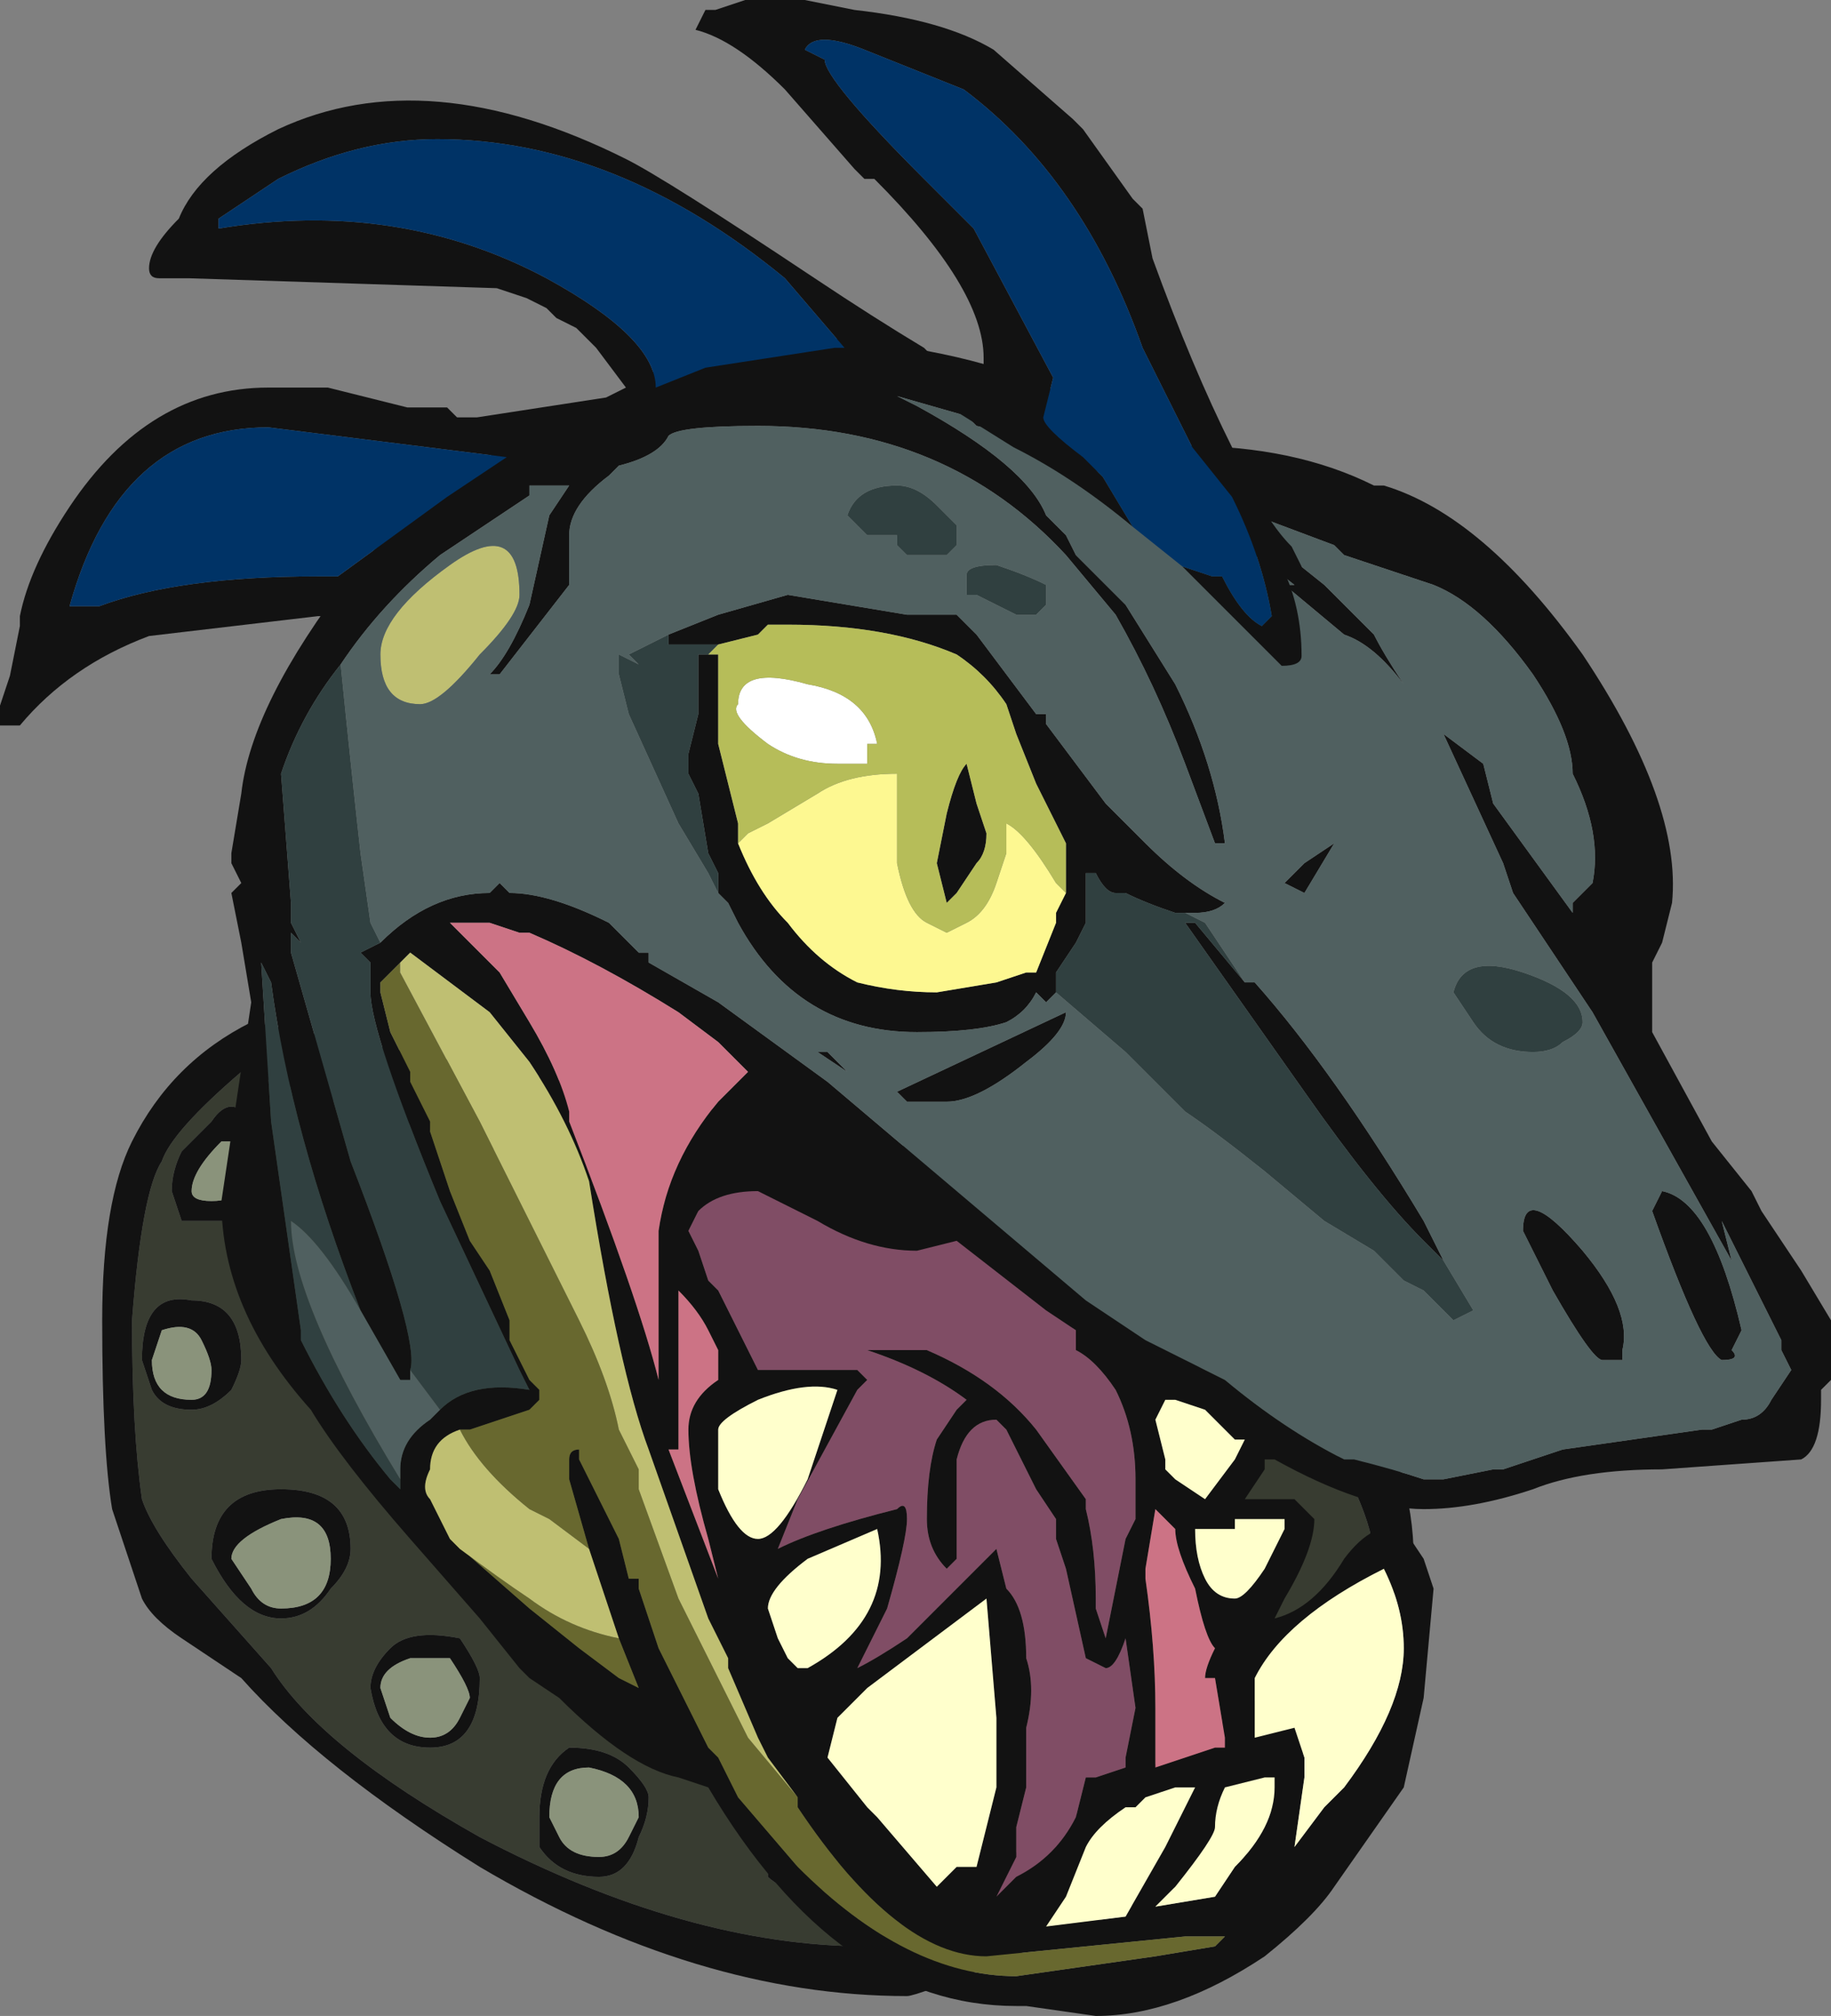 <?xml version="1.0" encoding="UTF-8" standalone="no"?>
<svg xmlns:ffdec="https://www.free-decompiler.com/flash" xmlns:xlink="http://www.w3.org/1999/xlink" ffdec:objectType="frame" height="71.0px" width="64.5px" xmlns="http://www.w3.org/2000/svg">
  <rect width="100%" height="100%" fill="#808080" stroke="none"/>
  <g transform="matrix(1.0, 0.0, 0.0, 1.0, 36.8, 22.5)">
    <use ffdec:characterId="1745" height="59.15" transform="matrix(1.0, 0.0, 0.0, 1.0, -33.2, -10.65)" width="60.9" xlink:href="#sprite0"/>
    <use ffdec:characterId="1737" height="25.55" transform="matrix(1.0, 0.0, 0.0, 1.0, -36.8, -22.5)" width="45.85" xlink:href="#sprite1"/>
  </g>
  <defs>
    <g id="sprite0" transform="matrix(1.0, 0.0, 0.0, 1.0, 36.05, 47.6)">
      <use ffdec:characterId="1744" height="8.45" transform="matrix(7.0, 0.0, 0.0, 7.0, -36.05, -47.6)" width="8.7" xlink:href="#shape0"/>
    </g>
    <g id="shape0" transform="matrix(1.0, 0.0, 0.0, 1.0, 5.15, 6.8)">
      <path d="M-0.35 0.8 L-0.45 0.7 -0.35 0.8 M1.15 -0.25 L-1.3 1.3 Q-2.2 1.3 -3.25 0.75 -4.05 0.3 -4.3 -0.1 L-4.7 -0.55 Q-4.9 -0.8 -4.95 -0.95 -5.0 -1.3 -5.0 -1.85 -4.95 -2.5 -4.85 -2.65 -4.8 -2.8 -4.45 -3.1 L0.9 -1.45 Q1.25 -0.9 1.25 -0.65 L1.15 -0.25 M-0.45 0.6 L-0.4 0.4 -0.45 0.6 M-0.35 0.3 L-0.25 0.3 -0.35 0.3 M-4.4 -2.8 L-4.4 -2.85 Q-4.5 -3.0 -4.6 -2.85 L-4.75 -2.7 Q-4.8 -2.6 -4.8 -2.5 L-4.75 -2.35 -4.45 -2.35 -4.4 -2.8 M-4.5 -1.5 Q-4.45 -1.6 -4.45 -1.65 -4.45 -1.95 -4.7 -1.95 -4.95 -2.0 -4.95 -1.65 L-4.9 -1.5 Q-4.85 -1.4 -4.7 -1.4 -4.6 -1.4 -4.5 -1.5 M-4.0 -0.5 Q-3.9 -0.6 -3.9 -0.7 -3.9 -1.0 -4.25 -1.0 -4.6 -1.0 -4.6 -0.65 -4.45 -0.35 -4.25 -0.35 -4.1 -0.35 -4.0 -0.5 M-3.7 -0.2 Q-3.8 -0.1 -3.8 0.0 -3.75 0.3 -3.5 0.3 -3.25 0.3 -3.25 -0.05 -3.25 -0.1 -3.35 -0.25 -3.6 -0.3 -3.7 -0.2 M-1.15 0.85 L-1.8 0.9 -1.8 0.95 Q-1.75 1.0 -1.6 1.05 L-1.15 0.85 M-2.5 0.4 Q-2.6 0.3 -2.8 0.3 -2.95 0.4 -2.95 0.65 L-2.95 0.8 Q-2.85 0.95 -2.65 0.95 -2.5 0.95 -2.45 0.75 -2.4 0.65 -2.4 0.55 -2.4 0.5 -2.5 0.4" fill="#383c31" fill-rule="evenodd" stroke="none"/>
      <path d="M1.45 -0.65 L0.6 0.85 Q-1.0 1.55 -1.1 1.55 -2.15 1.55 -3.25 0.9 -4.05 0.4 -4.45 -0.05 L-4.75 -0.25 Q-4.9 -0.35 -4.95 -0.45 L-5.1 -0.9 Q-5.15 -1.2 -5.15 -1.85 -5.15 -2.45 -5.0 -2.75 -4.8 -3.15 -4.4 -3.35 L0.35 -2.45 Q1.45 -1.55 1.45 -0.65 M1.15 -0.25 L1.25 -0.65 Q1.25 -0.9 0.9 -1.45 L-4.45 -3.1 Q-4.8 -2.8 -4.85 -2.65 -4.95 -2.5 -5.0 -1.85 -5.0 -1.3 -4.95 -0.95 -4.9 -0.8 -4.7 -0.55 L-4.3 -0.1 Q-4.05 0.3 -3.25 0.75 -2.2 1.3 -1.3 1.3 L1.15 -0.25 M-0.45 0.7 L-0.35 0.8 -0.25 0.3 -0.35 0.3 -0.4 0.4 -0.45 0.6 -0.45 0.7 M-4.4 -2.8 L-4.45 -2.35 -4.75 -2.35 -4.8 -2.5 Q-4.8 -2.6 -4.75 -2.7 L-4.6 -2.85 Q-4.5 -3.0 -4.4 -2.85 L-4.4 -2.8 M-4.55 -2.75 Q-4.7 -2.6 -4.7 -2.5 -4.7 -2.45 -4.6 -2.45 -4.5 -2.45 -4.45 -2.5 L-4.45 -2.65 -4.5 -2.75 -4.55 -2.75 M-4.7 -1.45 Q-4.6 -1.45 -4.6 -1.6 -4.6 -1.65 -4.65 -1.75 -4.7 -1.85 -4.85 -1.8 L-4.9 -1.65 Q-4.9 -1.45 -4.7 -1.45 M-4.5 -1.5 Q-4.6 -1.4 -4.7 -1.4 -4.85 -1.4 -4.9 -1.5 L-4.95 -1.65 Q-4.95 -2.0 -4.7 -1.95 -4.45 -1.95 -4.45 -1.65 -4.45 -1.6 -4.5 -1.5 M-4.4 -0.5 Q-4.35 -0.4 -4.25 -0.4 -4.0 -0.4 -4.0 -0.65 -4.0 -0.9 -4.25 -0.85 -4.5 -0.75 -4.5 -0.65 L-4.4 -0.5 M-3.7 -0.2 Q-3.6 -0.3 -3.35 -0.25 -3.25 -0.1 -3.25 -0.05 -3.25 0.3 -3.5 0.3 -3.75 0.3 -3.8 0.0 -3.8 -0.1 -3.7 -0.2 M-4.0 -0.5 Q-4.1 -0.35 -4.25 -0.35 -4.45 -0.35 -4.6 -0.65 -4.6 -1.0 -4.25 -1.0 -3.9 -1.0 -3.9 -0.7 -3.9 -0.6 -4.0 -0.5 M-3.6 -0.15 Q-3.75 -0.1 -3.75 0.0 L-3.7 0.15 Q-3.6 0.25 -3.5 0.25 -3.4 0.25 -3.35 0.15 L-3.3 0.05 Q-3.3 0.0 -3.4 -0.15 L-3.6 -0.15 M-1.15 0.85 L-1.6 1.05 Q-1.75 1.0 -1.8 0.95 L-1.8 0.9 -1.15 0.85 M-2.7 0.4 Q-2.9 0.4 -2.9 0.65 L-2.85 0.75 Q-2.8 0.85 -2.65 0.85 -2.55 0.85 -2.5 0.75 L-2.45 0.65 Q-2.45 0.45 -2.7 0.4 M-2.5 0.4 Q-2.4 0.5 -2.4 0.55 -2.4 0.65 -2.45 0.75 -2.5 0.95 -2.65 0.95 -2.85 0.95 -2.95 0.8 L-2.95 0.65 Q-2.95 0.4 -2.8 0.3 -2.6 0.3 -2.5 0.4" fill="#121212" fill-rule="evenodd" stroke="none"/>
      <path d="M-0.35 0.8 L-0.45 0.7 -0.45 0.6 -0.4 0.4 -0.35 0.3 -0.25 0.3 -0.35 0.8 M-4.7 -1.45 Q-4.9 -1.45 -4.9 -1.65 L-4.85 -1.8 Q-4.7 -1.85 -4.65 -1.75 -4.6 -1.65 -4.6 -1.6 -4.6 -1.45 -4.7 -1.45 M-4.55 -2.75 L-4.5 -2.75 -4.45 -2.65 -4.45 -2.5 Q-4.5 -2.45 -4.6 -2.45 -4.7 -2.45 -4.7 -2.5 -4.7 -2.6 -4.55 -2.75 M-4.4 -0.5 L-4.5 -0.65 Q-4.5 -0.75 -4.25 -0.85 -4.0 -0.9 -4.0 -0.65 -4.0 -0.4 -4.25 -0.4 -4.35 -0.4 -4.4 -0.5 M-3.6 -0.15 L-3.4 -0.15 Q-3.3 0.0 -3.3 0.05 L-3.35 0.15 Q-3.4 0.25 -3.5 0.25 -3.6 0.25 -3.7 0.15 L-3.75 0.0 Q-3.75 -0.1 -3.6 -0.15 M-2.7 0.4 Q-2.45 0.45 -2.45 0.65 L-2.5 0.75 Q-2.55 0.85 -2.65 0.85 -2.8 0.85 -2.85 0.75 L-2.9 0.65 Q-2.9 0.4 -2.7 0.4" fill="#8a937b" fill-rule="evenodd" stroke="none"/>
      <path d="M-1.95 -4.95 Q-1.95 -5.15 -1.6 -5.05 -1.3 -5.0 -1.25 -4.75 L-1.3 -4.75 -1.3 -4.65 -1.45 -4.65 Q-1.65 -4.65 -1.8 -4.75 -2.0 -4.9 -1.95 -4.95" fill="#ffffff" fill-rule="evenodd" stroke="none"/>
      <path d="M-3.75 -3.75 Q-3.5 -4.0 -3.2 -4.0 L-3.15 -4.05 -3.1 -4.0 Q-2.9 -4.0 -2.6 -3.85 L-2.45 -3.7 -2.4 -3.7 -2.4 -3.65 -2.05 -3.45 -1.5 -3.05 -0.2 -1.95 0.1 -1.75 0.5 -1.55 Q0.8 -1.3 1.1 -1.15 L1.15 -1.15 Q1.35 -1.1 1.5 -1.05 L1.6 -1.05 1.85 -1.1 1.9 -1.1 2.2 -1.2 2.9 -1.3 2.95 -1.3 3.1 -1.35 Q3.2 -1.35 3.25 -1.45 L3.35 -1.6 3.3 -1.7 3.3 -1.75 3.0 -2.35 3.05 -2.15 2.35 -3.4 1.95 -4.0 1.9 -4.15 1.6 -4.8 1.8 -4.65 1.85 -4.45 2.25 -3.9 2.25 -3.95 2.35 -4.05 Q2.4 -4.3 2.25 -4.6 2.25 -4.8 2.05 -5.1 1.8 -5.45 1.55 -5.55 L1.1 -5.7 1.05 -5.75 0.65 -5.9 0.75 -5.75 1.0 -5.55 Q1.1 -5.45 1.25 -5.3 1.3 -5.2 1.4 -5.05 1.25 -5.25 1.1 -5.3 L0.8 -5.55 0.85 -5.55 Q0.6 -5.75 0.25 -5.95 L0.1 -6.0 0.05 -6.05 -0.1 -6.1 Q-0.5 -6.3 -0.75 -6.35 L-0.8 -6.4 -1.15 -6.5 -1.05 -6.45 Q-0.5 -6.15 -0.4 -5.9 L-0.3 -5.8 -0.25 -5.7 0.0 -5.45 0.25 -5.05 Q0.45 -4.65 0.5 -4.25 L0.45 -4.25 0.3 -4.65 Q0.15 -5.05 -0.05 -5.4 L-0.3 -5.7 Q-0.9 -6.35 -1.85 -6.35 -2.25 -6.35 -2.3 -6.3 -2.35 -6.2 -2.55 -6.15 L-2.6 -6.1 Q-2.8 -5.95 -2.8 -5.8 L-2.8 -5.55 -3.15 -5.1 -3.2 -5.1 Q-3.1 -5.2 -3.0 -5.45 L-2.9 -5.9 -2.8 -6.05 -3.0 -6.05 -3.0 -6.0 -3.45 -5.7 Q-3.75 -5.45 -3.95 -5.15 -4.15 -4.9 -4.25 -4.6 L-4.2 -3.95 -4.2 -3.85 -4.15 -3.75 -4.2 -3.8 -4.2 -3.7 -3.9 -2.65 Q-3.55 -1.75 -3.6 -1.6 L-3.6 -1.55 -3.65 -1.55 -3.85 -1.9 Q-4.2 -2.8 -4.3 -3.55 L-4.35 -3.65 -4.3 -2.85 -4.15 -1.8 -4.15 -1.75 Q-3.95 -1.35 -3.7 -1.05 L-3.65 -1.0 -3.65 -1.05 -3.65 -1.1 Q-3.65 -1.25 -3.5 -1.35 L-3.45 -1.4 Q-3.3 -1.55 -3.0 -1.5 L-3.05 -1.6 -3.45 -2.45 Q-3.8 -3.3 -3.8 -3.5 L-3.8 -3.65 -3.85 -3.7 -3.75 -3.75 M0.7 -1.15 L0.7 -1.1 0.6 -0.95 0.85 -0.95 0.95 -0.85 Q0.95 -0.7 0.8 -0.45 L0.75 -0.35 Q0.95 -0.4 1.1 -0.65 1.25 -0.85 1.4 -0.8 L1.5 -0.65 1.55 -0.5 1.5 0.05 1.4 0.5 1.05 1.0 Q0.95 1.15 0.7 1.35 0.25 1.65 -0.15 1.65 L-0.5 1.6 -0.55 1.6 Q-1.45 1.6 -2.1 0.5 L-2.25 0.45 Q-2.5 0.4 -2.85 0.05 L-3.0 -0.05 -3.05 -0.1 -3.25 -0.35 -3.6 -0.75 Q-3.95 -1.15 -4.1 -1.4 -4.55 -1.9 -4.55 -2.45 L-4.4 -3.45 -4.45 -3.75 -4.5 -4.0 -4.45 -4.05 -4.5 -4.15 -4.5 -4.2 -4.45 -4.5 Q-4.4 -4.95 -3.9 -5.6 -3.4 -6.15 -2.9 -6.35 L-2.85 -6.35 -2.7 -6.45 -2.55 -6.5 Q-2.45 -6.55 -2.35 -6.65 L-2.3 -6.6 Q-1.85 -6.8 -1.6 -6.8 -0.85 -6.75 -0.4 -6.55 L-0.3 -6.5 -0.3 -6.45 -0.1 -6.4 -0.05 -6.4 0.05 -6.3 0.3 -6.25 Q0.85 -6.25 1.25 -6.05 L1.3 -6.05 Q1.8 -5.9 2.3 -5.2 2.8 -4.45 2.75 -3.95 L2.7 -3.75 2.65 -3.65 2.65 -3.3 2.95 -2.75 3.15 -2.5 3.2 -2.4 3.4 -2.1 3.55 -1.85 3.55 -1.55 3.5 -1.5 3.5 -1.45 Q3.5 -1.2 3.4 -1.15 L2.7 -1.1 Q2.3 -1.1 2.05 -1.0 1.75 -0.9 1.5 -0.9 1.2 -0.9 0.75 -1.15 L0.7 -1.15 M-2.3 -5.3 L-2.05 -5.4 -1.7 -5.5 -1.1 -5.4 -0.85 -5.4 -0.75 -5.3 -0.45 -4.9 -0.4 -4.9 -0.4 -4.85 -0.1 -4.45 0.1 -4.25 Q0.3 -4.05 0.5 -3.95 0.45 -3.9 0.35 -3.9 L0.3 -3.9 0.25 -3.9 Q0.1 -3.95 0.0 -4.0 L-0.05 -4.0 Q-0.1 -4.0 -0.15 -4.1 L-0.2 -4.1 -0.2 -3.85 -0.25 -3.75 -0.35 -3.6 -0.35 -3.5 -0.4 -3.45 -0.45 -3.5 Q-0.5 -3.4 -0.6 -3.35 -0.75 -3.3 -1.05 -3.3 -1.65 -3.3 -1.95 -3.85 L-2.0 -3.95 -2.05 -4.0 -2.05 -4.1 -2.1 -4.2 -2.15 -4.5 -2.2 -4.6 -2.2 -4.7 -2.15 -4.9 -2.15 -5.2 -2.1 -5.2 -2.05 -5.2 -2.05 -4.75 -1.95 -4.35 -1.95 -4.25 Q-1.85 -4.0 -1.7 -3.85 -1.55 -3.65 -1.35 -3.55 -1.15 -3.5 -0.95 -3.5 L-0.65 -3.55 -0.5 -3.6 -0.45 -3.6 -0.35 -3.85 -0.35 -3.9 -0.3 -4.0 -0.3 -4.25 -0.45 -4.55 -0.55 -4.8 -0.6 -4.95 Q-0.7 -5.1 -0.85 -5.2 -1.2 -5.35 -1.7 -5.35 L-1.8 -5.35 -1.85 -5.3 -2.05 -5.25 -2.3 -5.25 -2.3 -5.3 M0.6 -3.55 L0.65 -3.55 Q1.05 -3.1 1.5 -2.35 L1.6 -2.15 1.5 -2.25 Q1.25 -2.5 0.9 -3.0 L0.3 -3.85 0.35 -3.85 0.6 -3.55 M0.9 -4.15 L1.05 -4.25 0.9 -4.0 0.8 -4.05 0.9 -4.15 M2.0 -2.3 Q2.0 -2.55 2.3 -2.2 2.55 -1.9 2.5 -1.7 L2.5 -1.65 2.4 -1.65 Q2.35 -1.65 2.15 -2.0 L2.0 -2.3 M2.7 -2.5 Q2.95 -2.45 3.1 -1.8 L3.05 -1.7 Q3.1 -1.65 3.0 -1.65 2.9 -1.7 2.65 -2.4 L2.7 -2.5 M0.15 -1.35 L0.2 -1.15 0.2 -1.1 0.25 -1.05 0.4 -0.95 0.55 -1.15 0.6 -1.25 0.55 -1.25 0.4 -1.4 0.25 -1.45 0.2 -1.45 0.15 -1.35 M0.05 -1.05 Q0.05 -1.3 -0.05 -1.5 -0.15 -1.65 -0.25 -1.7 L-0.25 -1.8 -0.4 -1.9 -0.85 -2.25 -1.05 -2.2 Q-1.3 -2.2 -1.55 -2.35 L-1.85 -2.5 Q-2.05 -2.5 -2.15 -2.4 L-2.2 -2.3 -2.15 -2.2 -2.1 -2.05 -2.05 -2.0 -1.85 -1.6 -1.35 -1.6 -1.3 -1.55 -1.35 -1.5 -1.65 -0.95 -1.75 -0.7 Q-1.55 -0.8 -1.15 -0.9 -1.1 -0.95 -1.1 -0.85 -1.1 -0.75 -1.2 -0.4 L-1.35 -0.1 Q-1.25 -0.15 -1.1 -0.25 L-0.65 -0.7 -0.6 -0.5 Q-0.5 -0.4 -0.5 -0.15 -0.45 0.0 -0.5 0.2 L-0.5 0.5 -0.55 0.7 -0.55 0.85 -0.65 1.05 -0.55 0.95 Q-0.35 0.85 -0.25 0.65 L-0.2 0.45 -0.15 0.45 0.0 0.4 0.0 0.35 0.05 0.1 0.0 -0.25 Q-0.05 -0.1 -0.1 -0.1 L-0.2 -0.15 -0.3 -0.6 -0.35 -0.75 -0.35 -0.85 -0.45 -1.0 -0.6 -1.3 -0.65 -1.35 Q-0.8 -1.35 -0.85 -1.15 L-0.85 -0.65 -0.9 -0.6 Q-1.0 -0.7 -1.0 -0.85 -1.0 -1.1 -0.95 -1.25 L-0.85 -1.4 -0.8 -1.45 Q-1.0 -1.6 -1.3 -1.7 L-1.0 -1.7 Q-0.65 -1.55 -0.45 -1.3 L-0.2 -0.95 -0.2 -0.9 Q-0.15 -0.7 -0.15 -0.45 L-0.15 -0.4 -0.1 -0.25 0.0 -0.75 0.05 -0.85 0.05 -1.05 M0.35 -0.8 Q0.35 -0.65 0.4 -0.55 0.45 -0.45 0.55 -0.45 0.6 -0.45 0.7 -0.6 L0.8 -0.8 0.8 -0.85 0.55 -0.85 0.55 -0.8 0.35 -0.8 M0.25 -0.8 L0.15 -0.9 0.1 -0.6 0.1 -0.55 Q0.15 -0.2 0.15 0.1 L0.15 0.4 0.45 0.3 0.5 0.3 0.5 0.25 0.45 -0.05 0.4 -0.05 Q0.4 -0.1 0.45 -0.2 0.4 -0.25 0.35 -0.5 0.25 -0.7 0.25 -0.8 M1.3 -0.6 Q0.8 -0.35 0.65 -0.05 L0.65 0.25 0.85 0.2 0.9 0.35 0.9 0.45 0.85 0.8 1.0 0.6 1.1 0.5 Q1.4 0.1 1.4 -0.2 1.4 -0.4 1.3 -0.6 M-0.75 -4.45 L-0.7 -4.3 Q-0.7 -4.2 -0.75 -4.15 L-0.85 -4.0 -0.9 -3.95 -0.95 -4.15 -0.9 -4.4 Q-0.85 -4.6 -0.8 -4.65 L-0.75 -4.45 M-1.65 0.55 L-1.8 0.35 -1.85 0.25 -2.0 -0.1 -2.0 -0.15 -2.1 -0.35 -2.4 -1.2 Q-2.55 -1.6 -2.7 -2.55 -2.8 -2.85 -3.0 -3.15 L-3.2 -3.4 Q-3.4 -3.55 -3.6 -3.7 L-3.65 -3.65 -3.75 -3.55 -3.75 -3.5 -3.7 -3.3 -3.6 -3.1 -3.6 -3.05 -3.5 -2.85 -3.5 -2.8 -3.4 -2.5 -3.3 -2.25 -3.2 -2.1 -3.1 -1.85 -3.1 -1.75 -3.0 -1.55 -2.95 -1.5 -2.95 -1.45 -3.0 -1.4 -3.3 -1.3 -3.35 -1.3 Q-3.5 -1.25 -3.5 -1.1 -3.55 -1.0 -3.5 -0.95 L-3.4 -0.75 -3.0 -0.4 -2.75 -0.2 -2.55 -0.05 -2.45 0.0 -2.55 -0.25 -2.7 -0.7 -2.8 -1.05 -2.8 -1.15 Q-2.8 -1.2 -2.75 -1.2 L-2.75 -1.15 -2.55 -0.75 -2.5 -0.55 -2.45 -0.55 -2.45 -0.5 -2.35 -0.2 -2.1 0.3 -2.05 0.35 -1.95 0.55 -1.65 0.9 Q-1.1 1.45 -0.55 1.45 L0.15 1.35 0.45 1.3 0.5 1.25 0.3 1.25 -0.7 1.35 Q-1.15 1.35 -1.65 0.6 L-1.65 0.55 M-3.05 -3.8 L-3.2 -3.85 -3.4 -3.85 Q-3.3 -3.75 -3.15 -3.6 L-3.0 -3.35 Q-2.85 -3.1 -2.8 -2.9 L-2.8 -2.85 Q-2.45 -1.95 -2.35 -1.55 L-2.35 -2.3 Q-2.3 -2.65 -2.05 -2.95 L-1.9 -3.1 -2.05 -3.25 -2.25 -3.4 Q-2.65 -3.65 -3.0 -3.8 L-3.05 -3.8 M-0.5 -3.15 Q-0.75 -2.95 -0.9 -2.95 L-1.1 -2.95 -1.15 -3.0 -0.3 -3.4 Q-0.3 -3.3 -0.5 -3.15 M-1.4 -3.1 L-1.55 -3.2 -1.5 -3.2 -1.4 -3.1 M-2.25 -2.0 L-2.25 -1.2 -2.3 -1.2 -2.05 -0.55 -2.1 -0.75 Q-2.2 -1.1 -2.2 -1.3 -2.2 -1.45 -2.05 -1.55 L-2.05 -1.7 -2.1 -1.8 Q-2.15 -1.9 -2.25 -2.0 M-1.45 -1.5 Q-1.6 -1.55 -1.85 -1.45 -2.05 -1.35 -2.05 -1.3 L-2.05 -1.0 Q-1.95 -0.75 -1.85 -0.75 -1.75 -0.75 -1.6 -1.05 -1.55 -1.2 -1.45 -1.5 M-1.6 -0.1 Q-1.15 -0.35 -1.25 -0.8 L-1.6 -0.65 Q-1.8 -0.5 -1.8 -0.4 L-1.75 -0.25 -1.7 -0.15 -1.65 -0.1 -1.6 -0.1 M-0.65 0.15 L-0.7 -0.45 Q-0.9 -0.3 -1.3 0.0 L-1.45 0.15 -1.5 0.35 -1.3 0.6 -1.25 0.65 -0.95 1.0 Q-0.9 0.95 -0.85 0.9 L-0.75 0.9 -0.65 0.5 -0.65 0.15 M-0.4 1.2 L0.0 1.15 0.2 0.8 0.35 0.5 0.25 0.5 0.1 0.55 0.05 0.6 0.0 0.6 Q-0.15 0.7 -0.2 0.8 L-0.3 1.05 -0.4 1.2 M0.75 0.45 L0.7 0.45 0.5 0.5 Q0.45 0.6 0.45 0.7 0.45 0.75 0.25 1.0 L0.15 1.1 0.45 1.05 0.55 0.9 Q0.75 0.7 0.75 0.5 L0.75 0.45" fill="#121212" fill-rule="evenodd" stroke="none"/>
      <path d="M-3.65 -3.65 L-3.65 -3.6 -3.25 -2.85 -2.75 -1.85 Q-2.6 -1.55 -2.55 -1.3 L-2.45 -1.1 -2.45 -1.0 -2.25 -0.45 -1.9 0.25 -1.65 0.55 -1.65 0.6 Q-1.15 1.35 -0.7 1.35 L0.3 1.25 0.5 1.25 0.45 1.3 0.15 1.35 -0.55 1.45 Q-1.1 1.45 -1.65 0.9 L-1.95 0.55 -2.05 0.35 -2.1 0.3 -2.35 -0.2 -2.45 -0.5 -2.45 -0.55 -2.5 -0.55 -2.55 -0.75 -2.75 -1.15 -2.75 -1.2 Q-2.8 -1.2 -2.8 -1.15 L-2.8 -1.05 -2.7 -0.7 -2.9 -0.85 -3.0 -0.9 Q-3.25 -1.1 -3.35 -1.3 L-3.3 -1.3 -3.0 -1.4 -2.95 -1.45 -2.95 -1.5 -3.0 -1.55 -3.1 -1.75 -3.1 -1.85 -3.2 -2.1 -3.3 -2.25 -3.4 -2.5 -3.5 -2.8 -3.5 -2.85 -3.6 -3.05 -3.6 -3.1 -3.7 -3.3 -3.75 -3.5 -3.75 -3.55 -3.65 -3.65 M-2.55 -0.25 L-2.45 0.0 -2.55 -0.05 -2.75 -0.2 -3.0 -0.4 -3.4 -0.75 -3.35 -0.7 Q-3.15 -0.55 -3.0 -0.45 -2.8 -0.3 -2.55 -0.25" fill="#68682f" fill-rule="evenodd" stroke="none"/>
      <path d="M0.7 -1.15 L0.75 -1.15 0.7 -1.15 M-3.05 -5.5 Q-3.05 -5.4 -3.25 -5.2 -3.45 -4.95 -3.55 -4.95 -3.75 -4.95 -3.75 -5.2 -3.75 -5.4 -3.4 -5.65 -3.05 -5.9 -3.05 -5.5 M-3.65 -3.65 L-3.6 -3.7 Q-3.4 -3.55 -3.2 -3.4 L-3.0 -3.15 Q-2.8 -2.85 -2.7 -2.55 -2.55 -1.6 -2.4 -1.2 L-2.1 -0.35 -2.0 -0.15 -2.0 -0.1 -1.85 0.25 -1.8 0.35 -1.65 0.55 -1.9 0.25 -2.25 -0.45 -2.45 -1.0 -2.45 -1.1 -2.55 -1.3 Q-2.6 -1.55 -2.75 -1.85 L-3.25 -2.85 -3.65 -3.6 -3.65 -3.65 M-2.7 -0.7 L-2.55 -0.25 Q-2.8 -0.3 -3.0 -0.45 -3.15 -0.55 -3.35 -0.7 L-3.4 -0.75 -3.5 -0.95 Q-3.55 -1.0 -3.5 -1.1 -3.5 -1.25 -3.35 -1.3 -3.25 -1.1 -3.0 -0.9 L-2.9 -0.85 -2.7 -0.7" fill="#bfbf72" fill-rule="evenodd" stroke="none"/>
      <path d="M-3.95 -5.15 Q-3.9 -4.65 -3.85 -4.2 L-3.8 -3.85 -3.75 -3.75 -3.85 -3.7 -3.8 -3.65 -3.8 -3.5 Q-3.8 -3.3 -3.45 -2.45 L-3.05 -1.6 -3.0 -1.5 Q-3.3 -1.55 -3.45 -1.4 L-3.6 -1.6 Q-3.55 -1.75 -3.9 -2.65 L-4.2 -3.7 -4.2 -3.8 -4.15 -3.75 -4.2 -3.85 -4.2 -3.95 -4.25 -4.6 Q-4.15 -4.9 -3.95 -5.15 M-3.65 -1.05 L-3.65 -1.0 -3.7 -1.05 Q-3.95 -1.35 -4.15 -1.75 L-4.15 -1.8 -4.3 -2.85 -4.35 -3.65 -4.3 -3.55 Q-4.2 -2.8 -3.85 -1.9 -4.05 -2.25 -4.2 -2.35 -4.2 -1.95 -3.65 -1.05 M-2.3 -5.3 L-2.3 -5.25 -2.05 -5.25 -2.1 -5.2 -2.15 -5.2 -2.15 -4.9 -2.2 -4.7 -2.2 -4.6 -2.15 -4.5 -2.1 -4.2 -2.05 -4.1 -2.05 -4.0 -2.1 -4.1 -2.25 -4.35 -2.5 -4.9 -2.55 -5.1 -2.55 -5.2 -2.45 -5.15 -2.5 -5.2 -2.3 -5.3 M-0.35 -3.5 L-0.35 -3.6 -0.25 -3.75 -0.2 -3.85 -0.2 -4.1 -0.15 -4.1 Q-0.1 -4.0 -0.05 -4.0 L0.0 -4.0 Q0.1 -3.95 0.25 -3.9 L0.3 -3.9 0.4 -3.85 0.6 -3.55 0.35 -3.85 0.3 -3.85 0.9 -3.0 Q1.25 -2.5 1.5 -2.25 L1.6 -2.15 1.75 -1.9 1.65 -1.85 1.5 -2.0 1.4 -2.05 1.25 -2.2 1.0 -2.35 0.7 -2.6 Q0.45 -2.8 0.3 -2.9 L0.0 -3.2 -0.35 -3.5 M2.2 -3.25 Q2.15 -3.2 2.05 -3.2 1.85 -3.2 1.75 -3.35 L1.65 -3.5 Q1.7 -3.7 2.0 -3.6 2.3 -3.5 2.3 -3.35 2.3 -3.3 2.2 -3.25 M-0.85 -5.85 L-0.85 -5.75 -0.9 -5.7 -1.1 -5.7 -1.15 -5.75 -1.15 -5.8 -1.3 -5.8 -1.4 -5.9 Q-1.35 -6.05 -1.15 -6.05 -1.05 -6.05 -0.95 -5.95 L-0.85 -5.85 M-0.8 -5.6 Q-0.8 -5.65 -0.65 -5.65 -0.5 -5.6 -0.4 -5.55 L-0.4 -5.45 -0.45 -5.4 -0.55 -5.4 -0.75 -5.5 -0.8 -5.5 -0.8 -5.6" fill="#304040" fill-rule="evenodd" stroke="none"/>
      <path d="M-3.95 -5.15 Q-3.75 -5.45 -3.45 -5.7 L-3.0 -6.0 -3.0 -6.05 -2.8 -6.05 -2.9 -5.9 -3.0 -5.45 Q-3.1 -5.2 -3.2 -5.1 L-3.15 -5.1 -2.8 -5.55 -2.8 -5.8 Q-2.8 -5.95 -2.6 -6.1 L-2.55 -6.15 Q-2.35 -6.2 -2.3 -6.3 -2.25 -6.35 -1.85 -6.35 -0.9 -6.35 -0.3 -5.7 L-0.05 -5.4 Q0.15 -5.05 0.3 -4.65 L0.45 -4.25 0.5 -4.25 Q0.45 -4.65 0.25 -5.05 L0.0 -5.45 -0.25 -5.7 -0.3 -5.8 -0.4 -5.9 Q-0.5 -6.15 -1.05 -6.45 L-1.15 -6.5 -0.8 -6.4 -0.75 -6.35 Q-0.5 -6.3 -0.1 -6.1 L0.05 -6.05 0.1 -6.0 0.25 -5.95 Q0.6 -5.75 0.85 -5.55 L0.8 -5.55 1.1 -5.3 Q1.25 -5.25 1.4 -5.05 1.3 -5.2 1.25 -5.3 1.1 -5.45 1.0 -5.55 L0.75 -5.75 0.65 -5.9 1.05 -5.75 1.1 -5.7 1.55 -5.55 Q1.8 -5.45 2.05 -5.1 2.25 -4.8 2.25 -4.6 2.4 -4.3 2.35 -4.05 L2.25 -3.95 2.25 -3.9 1.85 -4.45 1.8 -4.65 1.6 -4.8 1.9 -4.15 1.95 -4.0 2.35 -3.4 3.05 -2.15 3.0 -2.35 3.3 -1.75 3.3 -1.7 3.35 -1.6 3.25 -1.45 Q3.2 -1.35 3.1 -1.35 L2.95 -1.3 2.9 -1.3 2.2 -1.2 1.9 -1.1 1.85 -1.1 1.6 -1.05 1.5 -1.05 Q1.35 -1.1 1.15 -1.15 L1.1 -1.15 Q0.8 -1.3 0.5 -1.55 L0.1 -1.75 -0.2 -1.95 -1.5 -3.05 -2.05 -3.45 -2.4 -3.65 -2.4 -3.7 -2.45 -3.7 -2.6 -3.85 Q-2.9 -4.0 -3.1 -4.0 L-3.15 -4.05 -3.2 -4.0 Q-3.5 -4.0 -3.75 -3.75 L-3.8 -3.85 -3.85 -4.2 Q-3.9 -4.65 -3.95 -5.15 M-3.45 -1.4 L-3.5 -1.35 Q-3.65 -1.25 -3.65 -1.1 L-3.65 -1.05 Q-4.2 -1.95 -4.2 -2.35 -4.05 -2.25 -3.85 -1.9 L-3.65 -1.55 -3.6 -1.55 -3.6 -1.6 -3.45 -1.4 M0.3 -3.9 L0.35 -3.9 Q0.45 -3.9 0.5 -3.95 0.3 -4.05 0.1 -4.25 L-0.1 -4.45 -0.4 -4.85 -0.4 -4.9 -0.45 -4.9 -0.75 -5.3 -0.85 -5.4 -1.1 -5.4 -1.7 -5.5 -2.05 -5.4 -2.3 -5.3 -2.5 -5.2 -2.45 -5.15 -2.55 -5.2 -2.55 -5.1 -2.5 -4.9 -2.25 -4.35 -2.1 -4.1 -2.05 -4.0 -2.0 -3.95 -1.95 -3.85 Q-1.65 -3.3 -1.05 -3.3 -0.75 -3.3 -0.6 -3.35 -0.5 -3.4 -0.45 -3.5 L-0.4 -3.45 -0.35 -3.5 0.0 -3.2 0.3 -2.9 Q0.45 -2.8 0.7 -2.6 L1.0 -2.35 1.25 -2.2 1.4 -2.05 1.5 -2.0 1.65 -1.85 1.75 -1.9 1.6 -2.15 1.5 -2.35 Q1.05 -3.1 0.65 -3.55 L0.6 -3.55 0.4 -3.85 0.3 -3.9 M0.9 -4.15 L0.8 -4.05 0.9 -4.0 1.05 -4.25 0.9 -4.15 M2.2 -3.25 Q2.3 -3.3 2.3 -3.35 2.3 -3.5 2.0 -3.6 1.7 -3.7 1.65 -3.5 L1.75 -3.35 Q1.85 -3.2 2.05 -3.2 2.15 -3.2 2.2 -3.25 M2.7 -2.5 L2.65 -2.4 Q2.9 -1.7 3.0 -1.65 3.1 -1.65 3.05 -1.7 L3.1 -1.8 Q2.95 -2.45 2.7 -2.5 M2.0 -2.3 L2.15 -2.0 Q2.35 -1.65 2.4 -1.65 L2.5 -1.65 2.5 -1.7 Q2.55 -1.9 2.3 -2.2 2.0 -2.55 2.0 -2.3 M-0.8 -5.6 L-0.8 -5.5 -0.75 -5.5 -0.55 -5.4 -0.45 -5.4 -0.4 -5.45 -0.4 -5.55 Q-0.5 -5.6 -0.65 -5.65 -0.8 -5.65 -0.8 -5.6 M-0.85 -5.85 L-0.95 -5.95 Q-1.05 -6.05 -1.15 -6.05 -1.35 -6.05 -1.4 -5.9 L-1.3 -5.8 -1.15 -5.8 -1.15 -5.75 -1.1 -5.7 -0.9 -5.7 -0.85 -5.75 -0.85 -5.85 M-3.05 -5.5 Q-3.05 -5.9 -3.4 -5.65 -3.75 -5.4 -3.75 -5.2 -3.75 -4.95 -3.55 -4.95 -3.45 -4.95 -3.25 -5.2 -3.05 -5.4 -3.05 -5.5 M-1.4 -3.1 L-1.5 -3.2 -1.55 -3.2 -1.4 -3.1 M-0.5 -3.15 Q-0.3 -3.3 -0.3 -3.4 L-1.15 -3.0 -1.1 -2.95 -0.9 -2.95 Q-0.75 -2.95 -0.5 -3.15" fill="#506060" fill-rule="evenodd" stroke="none"/>
      <path d="M0.15 -1.35 L0.2 -1.45 0.25 -1.45 0.4 -1.4 0.55 -1.25 0.6 -1.25 0.55 -1.15 0.4 -0.95 0.25 -1.05 0.2 -1.1 0.2 -1.15 0.15 -1.35 M0.35 -0.8 L0.55 -0.8 0.55 -0.85 0.8 -0.85 0.8 -0.8 0.7 -0.6 Q0.6 -0.45 0.55 -0.45 0.45 -0.45 0.4 -0.55 0.35 -0.65 0.35 -0.8 M1.3 -0.6 Q1.4 -0.4 1.4 -0.2 1.4 0.1 1.1 0.5 L1.0 0.6 0.85 0.8 0.9 0.45 0.9 0.35 0.85 0.2 0.65 0.25 0.65 -0.05 Q0.8 -0.35 1.3 -0.6 M0.75 0.45 L0.75 0.5 Q0.75 0.7 0.55 0.9 L0.45 1.05 0.15 1.1 0.25 1.0 Q0.45 0.75 0.45 0.7 0.45 0.6 0.5 0.5 L0.7 0.45 0.75 0.45 M-0.4 1.2 L-0.3 1.05 -0.2 0.8 Q-0.15 0.7 0.0 0.6 L0.05 0.6 0.1 0.55 0.25 0.5 0.35 0.5 0.2 0.8 0.0 1.15 -0.4 1.2 M-0.65 0.15 L-0.65 0.5 -0.75 0.9 -0.85 0.9 Q-0.9 0.95 -0.95 1.0 L-1.25 0.65 -1.3 0.6 -1.5 0.35 -1.45 0.15 -1.3 0.0 Q-0.9 -0.3 -0.7 -0.45 L-0.65 0.15 M-1.6 -0.1 L-1.65 -0.1 -1.7 -0.15 -1.75 -0.25 -1.8 -0.4 Q-1.8 -0.5 -1.6 -0.65 L-1.25 -0.8 Q-1.15 -0.35 -1.6 -0.1 M-1.45 -1.5 Q-1.55 -1.2 -1.6 -1.05 -1.75 -0.75 -1.85 -0.75 -1.95 -0.75 -2.05 -1.0 L-2.05 -1.3 Q-2.05 -1.35 -1.85 -1.45 -1.6 -1.55 -1.45 -1.5" fill="#ffffcc" fill-rule="evenodd" stroke="none"/>
      <path d="M-0.2 -4.1 L-0.15 -4.1 -0.2 -4.1" fill="#bfc66f" fill-rule="evenodd" stroke="none"/>
      <path d="M-0.3 -4.0 L-0.35 -3.9 -0.35 -3.85 -0.45 -3.6 -0.5 -3.6 -0.65 -3.55 -0.95 -3.5 Q-1.15 -3.5 -1.35 -3.55 -1.55 -3.65 -1.7 -3.85 -1.85 -4.0 -1.95 -4.25 L-1.9 -4.3 -1.8 -4.35 -1.55 -4.5 Q-1.4 -4.6 -1.15 -4.6 L-1.15 -4.15 Q-1.1 -3.9 -1.0 -3.85 L-0.9 -3.8 -0.8 -3.85 Q-0.7 -3.9 -0.65 -4.05 L-0.6 -4.2 -0.6 -4.35 Q-0.5 -4.3 -0.35 -4.05 L-0.3 -4.0" fill="#fdf891" fill-rule="evenodd" stroke="none"/>
      <path d="M0.25 -0.8 Q0.25 -0.7 0.35 -0.5 0.4 -0.25 0.45 -0.2 0.4 -0.1 0.4 -0.05 L0.45 -0.05 0.5 0.25 0.5 0.3 0.45 0.3 0.15 0.4 0.15 0.1 Q0.15 -0.2 0.1 -0.55 L0.1 -0.6 0.15 -0.9 0.25 -0.8 M-3.05 -3.8 L-3.0 -3.8 Q-2.65 -3.65 -2.25 -3.4 L-2.05 -3.25 -1.9 -3.1 -2.05 -2.95 Q-2.3 -2.65 -2.35 -2.3 L-2.35 -1.55 Q-2.45 -1.95 -2.8 -2.85 L-2.8 -2.9 Q-2.85 -3.1 -3.0 -3.35 L-3.15 -3.6 Q-3.3 -3.75 -3.4 -3.85 L-3.2 -3.85 -3.05 -3.8 M-2.25 -2.0 Q-2.15 -1.9 -2.1 -1.8 L-2.05 -1.7 -2.05 -1.55 Q-2.2 -1.45 -2.2 -1.3 -2.2 -1.1 -2.1 -0.75 L-2.05 -0.55 -2.3 -1.2 -2.25 -1.2 -2.25 -2.0" fill="#cc7385" fill-rule="evenodd" stroke="none"/>
      <path d="M0.05 -1.05 L0.05 -0.85 0.0 -0.75 -0.1 -0.25 -0.15 -0.4 -0.15 -0.45 Q-0.15 -0.7 -0.2 -0.9 L-0.2 -0.95 -0.45 -1.3 Q-0.65 -1.55 -1.0 -1.7 L-1.3 -1.7 Q-1.0 -1.6 -0.8 -1.45 L-0.85 -1.4 -0.95 -1.25 Q-1.0 -1.1 -1.0 -0.85 -1.0 -0.7 -0.9 -0.6 L-0.85 -0.65 -0.85 -1.15 Q-0.8 -1.35 -0.65 -1.35 L-0.6 -1.3 -0.45 -1.0 -0.35 -0.85 -0.35 -0.75 -0.3 -0.6 -0.2 -0.15 -0.1 -0.1 Q-0.05 -0.1 0.0 -0.25 L0.05 0.1 0.0 0.35 0.0 0.4 -0.15 0.45 -0.2 0.45 -0.25 0.65 Q-0.35 0.85 -0.55 0.95 L-0.65 1.05 -0.55 0.85 -0.55 0.7 -0.5 0.5 -0.5 0.2 Q-0.45 0.0 -0.5 -0.15 -0.5 -0.4 -0.6 -0.5 L-0.65 -0.7 -1.1 -0.25 Q-1.25 -0.15 -1.35 -0.1 L-1.2 -0.4 Q-1.1 -0.75 -1.1 -0.85 -1.1 -0.95 -1.15 -0.9 -1.55 -0.8 -1.75 -0.7 L-1.65 -0.95 -1.35 -1.5 -1.3 -1.55 -1.35 -1.6 -1.85 -1.6 -2.05 -2.0 -2.1 -2.05 -2.15 -2.2 -2.2 -2.3 -2.15 -2.4 Q-2.05 -2.5 -1.85 -2.5 L-1.55 -2.35 Q-1.3 -2.2 -1.05 -2.2 L-0.85 -2.25 -0.4 -1.9 -0.25 -1.8 -0.25 -1.7 Q-0.15 -1.65 -0.05 -1.5 0.05 -1.3 0.05 -1.05" fill="#804d65" fill-rule="evenodd" stroke="none"/>
      <path d="M-2.05 -5.25 L-1.85 -5.3 -1.8 -5.35 -1.7 -5.35 Q-1.2 -5.35 -0.85 -5.2 -0.7 -5.1 -0.6 -4.95 L-0.55 -4.8 -0.45 -4.55 -0.3 -4.25 -0.3 -4.0 -0.35 -4.05 Q-0.5 -4.3 -0.6 -4.35 L-0.6 -4.2 -0.65 -4.05 Q-0.7 -3.9 -0.8 -3.85 L-0.9 -3.8 -1.0 -3.85 Q-1.1 -3.9 -1.15 -4.15 L-1.15 -4.6 Q-1.4 -4.6 -1.55 -4.5 L-1.8 -4.35 -1.9 -4.3 -1.95 -4.25 -1.95 -4.35 -2.05 -4.75 -2.05 -5.2 -2.1 -5.2 -2.05 -5.25 M-1.95 -4.95 Q-2.0 -4.9 -1.8 -4.75 -1.65 -4.65 -1.45 -4.65 L-1.3 -4.65 -1.3 -4.75 -1.25 -4.75 Q-1.3 -5.0 -1.6 -5.05 -1.95 -5.15 -1.95 -4.95 M-0.75 -4.45 L-0.8 -4.65 Q-0.85 -4.6 -0.9 -4.4 L-0.95 -4.15 -0.9 -3.95 -0.85 -4.0 -0.75 -4.15 Q-0.7 -4.2 -0.7 -4.3 L-0.75 -4.45" fill="#b6bd59" fill-rule="evenodd" stroke="none"/>
    </g>
    <g id="sprite1" transform="matrix(1.0, 0.0, 0.0, 1.0, 29.75, 34.65)">
      <use ffdec:characterId="1736" height="3.65" transform="matrix(7.0, 0.0, 0.0, 7.0, -29.75, -34.65)" width="6.55" xlink:href="#shape1"/>
    </g>
    <g id="shape1" transform="matrix(1.0, 0.0, 0.0, 1.0, 4.25, 4.95)">
      <path d="M1.7 -2.1 L1.85 -2.05 1.9 -2.05 Q2.0 -1.85 2.1 -1.8 L2.15 -1.85 Q2.1 -2.15 1.95 -2.45 L1.75 -2.7 1.5 -3.2 Q1.2 -4.05 0.6 -4.5 0.35 -4.6 0.1 -4.7 -0.15 -4.8 -0.2 -4.7 L-0.1 -4.65 Q-0.1 -4.55 0.4 -4.05 L0.65 -3.8 1.05 -3.05 1.0 -2.85 Q1.0 -2.8 1.2 -2.65 L1.3 -2.55 1.45 -2.3 Q1.15 -2.55 0.85 -2.7 L0.45 -2.95 0.55 -3.05 0.5 -3.05 -0.05 -3.1 -0.2 -3.1 Q-0.5 -3.1 -0.8 -2.95 -1.15 -2.9 -1.4 -2.7 -1.75 -2.55 -2.55 -1.8 L-2.6 -1.85 -2.65 -1.85 -3.5 -1.75 Q-3.9 -1.6 -4.15 -1.3 L-4.25 -1.3 -4.25 -1.4 -4.2 -1.55 -4.15 -1.8 -4.15 -1.85 Q-4.1 -2.1 -3.9 -2.4 -3.5 -3.0 -2.9 -3.0 L-2.6 -3.0 -2.2 -2.9 -2.0 -2.9 -1.95 -2.85 -1.85 -2.85 -1.2 -2.95 -1.1 -3.0 -1.25 -3.2 -1.35 -3.3 -1.45 -3.35 -1.5 -3.4 -1.6 -3.45 -1.75 -3.5 -3.3 -3.55 -3.45 -3.55 Q-3.5 -3.55 -3.5 -3.6 -3.5 -3.7 -3.35 -3.85 -3.25 -4.1 -2.85 -4.3 -2.1 -4.65 -1.1 -4.15 -0.9 -4.05 -0.15 -3.55 0.15 -3.35 0.4 -3.2 L0.55 -3.05 0.7 -3.05 0.7 -3.15 Q0.7 -3.5 0.15 -4.05 L0.1 -4.05 0.05 -4.1 -0.3 -4.5 Q-0.55 -4.75 -0.75 -4.8 L-0.7 -4.9 -0.65 -4.9 -0.5 -4.95 -0.2 -4.95 0.05 -4.9 Q0.5 -4.85 0.75 -4.7 L1.15 -4.35 1.2 -4.3 1.45 -3.95 1.5 -3.9 1.55 -3.65 Q1.75 -3.1 1.95 -2.7 2.1 -2.35 2.25 -2.2 L2.3 -2.1 2.3 -2.0 2.2 -2.1 Q2.3 -1.9 2.3 -1.65 2.3 -1.6 2.2 -1.6 L1.7 -2.1 M-2.85 -4.05 L-3.15 -3.85 -3.15 -3.8 Q-2.25 -3.95 -1.5 -3.55 -0.95 -3.25 -0.95 -3.0 L-0.7 -3.1 -0.05 -3.2 0.0 -3.2 -0.3 -3.55 Q-1.15 -4.25 -2.05 -4.25 -2.45 -4.25 -2.85 -4.05 M-3.75 -1.9 Q-3.35 -2.05 -2.65 -2.05 L-2.55 -2.05 -2.0 -2.45 -1.7 -2.65 -2.9 -2.8 Q-3.65 -2.8 -3.9 -1.9 L-3.75 -1.9" fill="#121212" fill-rule="evenodd" stroke="none"/>
      <path d="M1.45 -2.3 L1.3 -2.55 1.2 -2.65 Q1.0 -2.8 1.0 -2.85 L1.05 -3.05 0.65 -3.8 0.4 -4.05 Q-0.1 -4.55 -0.1 -4.65 L-0.2 -4.7 Q-0.15 -4.8 0.1 -4.7 0.35 -4.6 0.6 -4.5 1.2 -4.05 1.5 -3.2 L1.75 -2.7 1.95 -2.45 Q2.1 -2.15 2.15 -1.85 L2.1 -1.8 Q2.0 -1.85 1.9 -2.05 L1.85 -2.05 1.7 -2.1 1.45 -2.3 M-3.75 -1.9 L-3.9 -1.9 Q-3.65 -2.8 -2.9 -2.8 L-1.7 -2.65 -2.0 -2.45 -2.55 -2.05 -2.65 -2.05 Q-3.35 -2.05 -3.75 -1.9 M-2.85 -4.05 Q-2.45 -4.25 -2.05 -4.25 -1.15 -4.25 -0.3 -3.55 L0.0 -3.2 -0.05 -3.2 -0.7 -3.1 -0.95 -3.0 Q-0.95 -3.25 -1.5 -3.55 -2.25 -3.95 -3.15 -3.8 L-3.15 -3.85 -2.85 -4.05" fill="#003366" fill-rule="evenodd" stroke="none"/>
    </g>
  </defs>
</svg>
